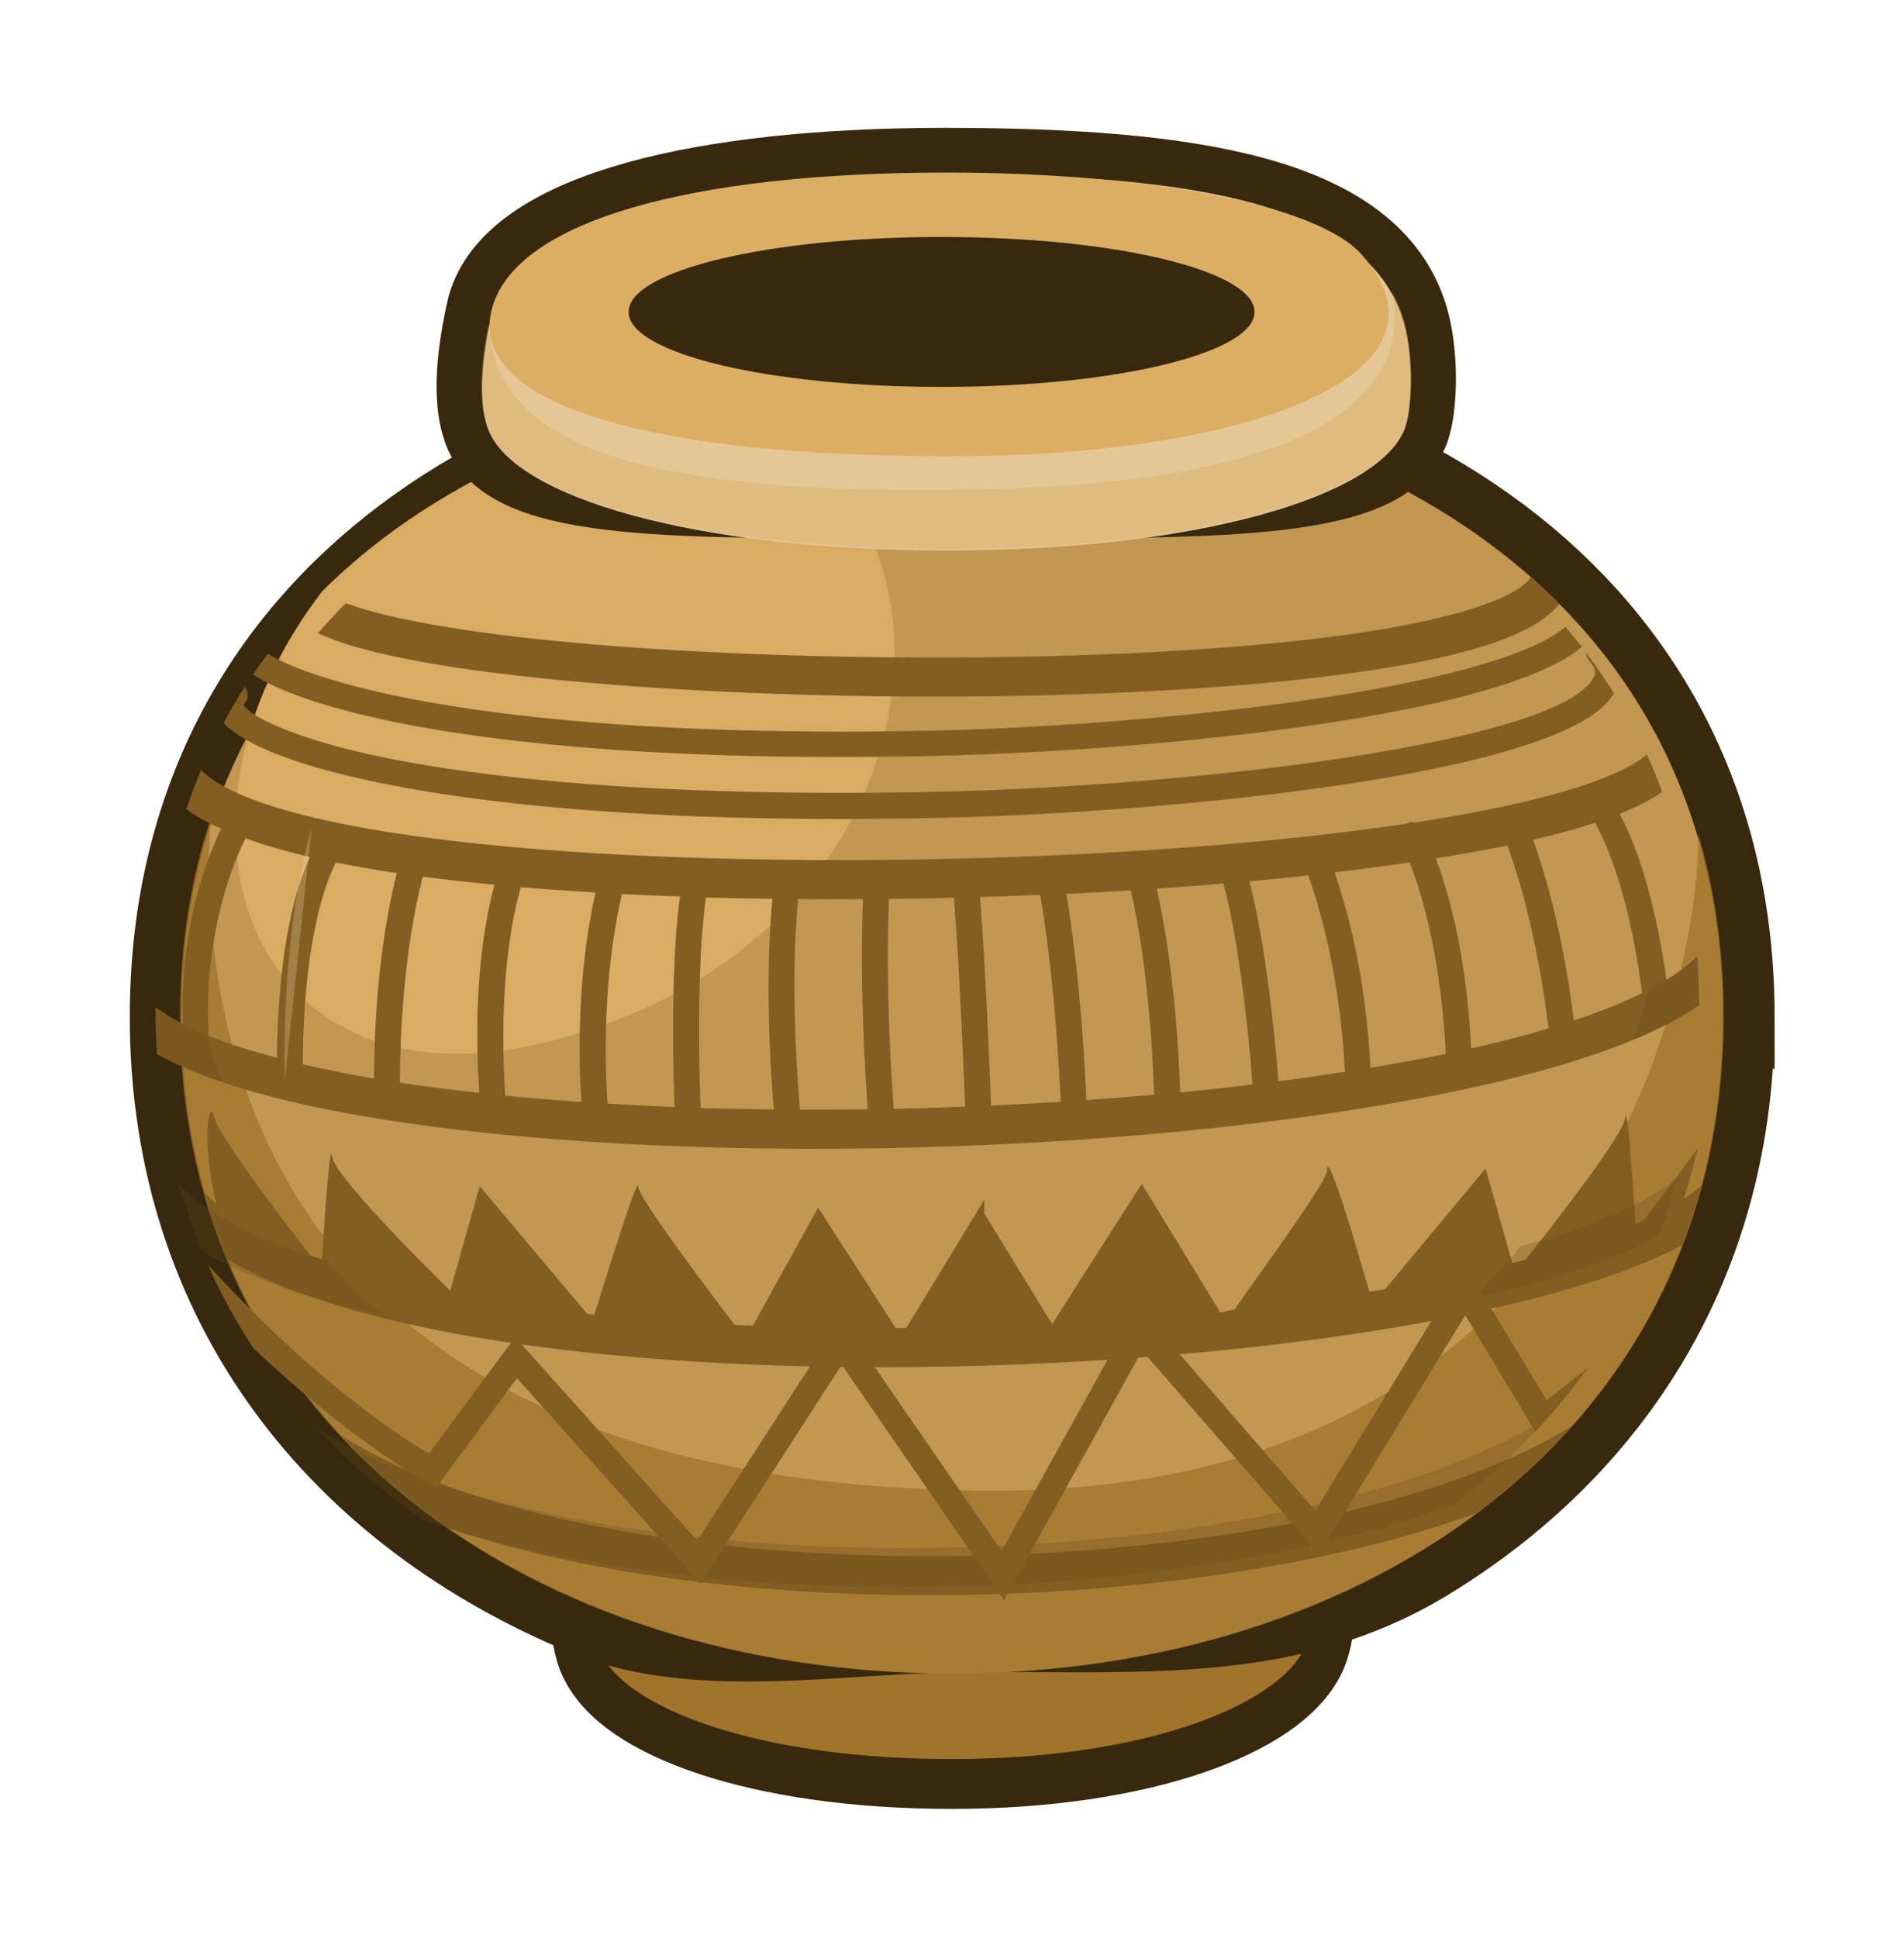 <?xml version="1.0" encoding="UTF-8" standalone="no"?>
<!-- Created with Inkscape (http://www.inkscape.org/) -->

<svg
   xmlns:dc="http://purl.org/dc/elements/1.1/"
   xmlns:cc="http://creativecommons.org/ns#"
   xmlns:rdf="http://www.w3.org/1999/02/22-rdf-syntax-ns#"
   xmlns:svg="http://www.w3.org/2000/svg"
   xmlns="http://www.w3.org/2000/svg"
   xmlns:sodipodi="http://sodipodi.sourceforge.net/DTD/sodipodi-0.dtd"
   xmlns:inkscape="http://www.inkscape.org/namespaces/inkscape"
   width="294.173"
   height="299.362"
   viewBox="0 0 77.833 79.206"
   version="1.1"
   id="svg23489"
   inkscape:version="0.48.5 r10040"
   sodipodi:docname="clay_pot_03_side_view.svg"
   tags="pot, ancient pot, ancient urn, egypt pot, egyptian pottery, pottery, ceramics, ceraminv, urn,vase">
  <defs
     id="defs23483" />
  <sodipodi:namedview
     id="base"
     pagecolor="#7d848b"
     bordercolor="#666666"
     borderopacity="1.0"
     inkscape:pageopacity="0"
     inkscape:pageshadow="2"
     inkscape:zoom="0.47027675"
     inkscape:cx="19.330645"
     inkscape:cy="683.66033"
     inkscape:document-units="px"
     inkscape:current-layer="layer1"
     showgrid="false"
     inkscape:pagecheckerboard="false"
     showborder="true"
     units="px"
     inkscape:window-width="1920"
     inkscape:window-height="1017"
     inkscape:window-x="-8"
     inkscape:window-y="-8"
     inkscape:window-maximized="1"
     inkscape:showpageshadow="false"
     guidetolerance="28"
     fit-margin-top="20"
     fit-margin-left="20"
     fit-margin-right="20"
     fit-margin-bottom="20">
    <inkscape:grid
       type="xygrid"
       id="grid24034"
       spacingx="1px"
       spacingy="1px"
       empspacing="8"
       visible="true"
       enabled="true"
       snapvisiblegridlinesonly="true"
       originx="-444.758px"
       originy="468.944px" />
  </sodipodi:namedview>
  <g
     inkscape:label="Layer 1"
     inkscape:groupmode="layer"
     id="layer1"
     transform="translate(-117.676,-341.868)">
    <g
       id="g15426"
       transform="translate(1583.836,-410.03)">
      <g
         transform="translate(-305.07,345.309)"
         id="g14660">
        <g
           transform="translate(-71.395,44.821)"
           id="g14662">
          <g
             id="g14664"
             transform="translate(-22.957,489.397)">
            <g
               id="g14666">
              <g
                 id="g14668"
                 transform="matrix(0.664,0,0,-0.771,-640.109,-209.427)">
                <path
                   sodipodi:nodetypes="sssssss"
                   inkscape:connector-curvature="0"
                   id="path14670"
                   d="m -6.054,-34.421 c -11.994,0 -20.298,2.725 -21.718,5.82 -0.514,1.12 -0.628,4.647 0,6.281 1.222,3.178 9.724,4.455 21.718,4.455 11.994,0 20.425,-1.305 21.718,-4.455 0.343,-0.835 0.862,-4.641 0,-6.223 -1.629,-2.99 -9.724,-5.877 -21.718,-5.877 z"
                   style="color:#000000;fill:#b7855a;fill-opacity:1;fill-rule:nonzero;stroke:#38290e;stroke-width:5.284;stroke-linejoin:round;stroke-miterlimit:4;stroke-opacity:1;stroke-dasharray:none;marker:none;visibility:visible;display:inline;overflow:visible;enable-background:accumulate" />
                <path
                   style="color:#000000;fill:#a1742b;fill-opacity:1;fill-rule:nonzero;stroke:none;stroke-width:2;marker:none;visibility:visible;display:inline;overflow:visible;enable-background:accumulate"
                   d="m -6.054,-34.421 c -11.994,0 -20.298,2.725 -21.718,5.82 -0.514,1.12 -0.628,4.647 0,6.281 1.222,3.178 9.724,5.71 21.718,5.71 11.994,0 20.425,-2.561 21.718,-5.71 0.343,-0.835 0.862,-4.641 0,-6.223 -1.629,-2.99 -9.724,-5.877 -21.718,-5.877 z"
                   id="path14672"
                   inkscape:connector-curvature="0"
                   sodipodi:nodetypes="sssssss" />
              </g>
              <g
                 id="g14674"
                 transform="translate(-637.684,-213.136)">
                <path
                   style="color:#000000;fill:#b7855a;fill-opacity:1;fill-rule:nonzero;stroke:#38290e;stroke-width:4.233;stroke-miterlimit:4;stroke-opacity:1;stroke-dasharray:none;marker:none;visibility:visible;display:inline;overflow:visible;enable-background:accumulate"
                   d="m 25.073,-0.083 c 0,9.835 -4.907,17.291 -12.337,21.815 -5.37,3.27 -11.127,2.835 -18.234,2.835 -5.279,0 -11.257,1.214 -15.705,-0.619 -9.828,-4.05 -16.728,-12.368 -16.728,-24.031 0,-16.942 14.56,-25.771 31.503,-25.771 16.942,0 31.503,8.828 31.503,25.771 z"
                   id="path14676"
                   inkscape:connector-curvature="0"
                   sodipodi:nodetypes="sssssss" />
                <path
                   sodipodi:nodetypes="sssss"
                   inkscape:connector-curvature="0"
                   id="path14678"
                   d="m 25.073,-0.083 c 0,16.942 -14.56,26.824 -31.503,26.824 -16.942,0 -31.503,-9.881 -31.503,-26.824 0,-16.942 14.56,-25.771 31.503,-25.771 16.942,0 31.503,8.828 31.503,25.771 z"
                   style="color:#000000;fill:#c29752;fill-opacity:1;fill-rule:nonzero;stroke:none;stroke-width:2;marker:none;visibility:visible;display:inline;overflow:visible;enable-background:accumulate" />
                <path
                   style="color:#000000;fill:#d9ab63;fill-opacity:1;fill-rule:nonzero;stroke:none;stroke-width:2;marker:none;visibility:visible;display:inline;overflow:visible;enable-background:accumulate"
                   d="m -2471.812,-969.344 c -22.089,5.054 -41.576,14.767 -55.969,29.031 -27.061,35.133 -11.916,80.689 34.031,69.688 58.901,-14.103 66.376,-74.658 39,-91.25 -6.527,-3.955 -12.2,-6.252 -17.062,-7.469 z"
                   transform="matrix(0.265,0,0,0.265,637.684,231.698)"
                   id="path14680"
                   inkscape:connector-curvature="0" />
                <path
                   style="opacity:0.761;color:#000000;fill:#a1742b;fill-opacity:1;fill-rule:nonzero;stroke:none;stroke-width:2;marker:none;visibility:visible;display:inline;overflow:visible;enable-background:accumulate"
                   d="m -138.719,-96.594 c -3.018,9.18 -4.656,19.275 -4.656,30.281 0,64.034 55.028,101.375 119.062,101.375 64.034,0 119.062,-37.341 119.062,-101.375 0,-10.092 -1.353,-19.442 -3.906,-28 C 90.939,-71.538 74.994,7.942 -19.906,6.84 -133.045,5.527 -140.252,-66.1 -138.719,-96.594 z"
                   transform="matrix(0.265,0,0,0.265,-6.3049604e-6,17.465)"
                   id="path14682"
                   inkscape:connector-curvature="0"
                   sodipodi:nodetypes="cssscsc" />
                <path
                   id="path14684"
                   d="m 17.219,-18.069 c -0.028,0.068 -0.09,0.156 -0.256,0.298 -0.266,0.227 -0.757,0.503 -1.406,0.752 -1.297,0.498 -3.257,0.943 -5.622,1.282 -4.73,0.677 -11.105,0.982 -17.471,0.967 -6.366,-0.015 -12.727,-0.338 -17.471,-0.943 -2.372,-0.302 -4.339,-0.682 -5.655,-1.091 -0.202,-0.063 -0.383,-0.127 -0.554,-0.19 -0.396,0.397 -0.775,0.809 -1.141,1.232 0.364,0.167 0.771,0.32 1.232,0.463 1.48,0.46 3.514,0.841 5.937,1.149 4.846,0.617 11.233,0.961 17.653,0.976 6.42,0.015 12.859,-0.305 17.719,-1 2.43,-0.348 4.436,-0.771 5.937,-1.348 0.75,-0.288 1.393,-0.621 1.877,-1.034 0.143,-0.122 0.274,-0.26 0.389,-0.405 -0.377,-0.379 -0.763,-0.753 -1.166,-1.108 z"
                   style="color:#000000;fill:#835e23;fill-opacity:1;fill-rule:nonzero;stroke:none;stroke-width:2;marker:none;visibility:visible;display:inline;overflow:visible;enable-background:accumulate"
                   inkscape:connector-curvature="0" />
                <path
                   id="path14686"
                   transform="matrix(0.265,0,0,0.265,637.684,231.698)"
                   d="m -2323.469,-915.125 c -1.028,0.945 -2.944,2.064 -5.562,3.188 -5.628,2.415 -14.405,4.639 -25.25,6.5 -1.619,0.278 -3.294,0.551 -5,0.812 -0.084,-0.018 -0.164,-0.056 -0.25,-0.062 -0.105,-0.008 -0.208,-0.011 -0.313,0 -0.263,0.018 -0.498,0.126 -0.719,0.25 -20.977,3.128 -47.979,5.041 -74.875,5.5 -29.657,0.506 -59.292,-0.741 -80.781,-4 -10.744,-1.63 -19.377,-3.795 -24.812,-6.281 -2.623,-1.199 -4.509,-2.474 -5.438,-3.531 -0.829,1.973 -1.591,3.995 -2.281,6.062 1.452,1.084 3.164,2.009 5.125,2.906 0.078,0.036 0.171,0.058 0.25,0.094 -0.226,0.485 -0.474,1 -0.719,1.562 -1.033,2.378 -2.171,5.376 -3.062,8.844 -1.446,5.622 -2.419,12.509 -2.156,19.719 -1.617,-0.841 -3.017,-1.724 -4.188,-2.594 l 0,0.125 c 0,2.41 0.065,4.792 0.219,7.125 0.565,0.314 1.15,0.605 1.75,0.906 7.303,3.663 17.248,6.394 29.156,8.5 23.816,4.212 55.345,5.831 86.812,4.969 31.468,-0.862 62.926,-4.184 86.719,-9.562 11.523,-2.605 21.12,-5.63 28.313,-9.344 0.299,-0.06 0.546,-0.138 0.687,-0.312 0.01,-0.011 0.023,-0.02 0.031,-0.031 1.603,-0.857 3.083,-1.751 4.438,-2.688 -0.01,-2.577 -0.127,-5.086 -0.312,-7.562 -1.125,1.196 -2.741,2.422 -4.75,3.656 -0.285,-2.024 -0.638,-4.299 -1.156,-6.906 -1.199,-6.04 -3.081,-13.075 -6.062,-18.688 0.333,-0.134 0.68,-0.269 1,-0.406 2.141,-0.919 4.006,-1.879 5.562,-3 -0.725,-1.955 -1.522,-3.882 -2.375,-5.75 z m -7.969,10.531 c 2.743,5.005 4.707,11.931 5.906,17.969 0.639,3.22 1.06,6.084 1.344,8.312 -2.985,1.47 -6.506,2.884 -10.531,4.219 -0.773,-6.273 -2.537,-17.396 -6.281,-27.875 3.52,-0.812 6.71,-1.683 9.562,-2.625 z m -208.188,2.406 c 2.934,1.057 6.251,2.019 9.938,2.875 -2.923,6.398 -4.176,14.823 -4.719,21.875 -0.274,3.56 -0.354,6.705 -0.375,9.094 -3.937,-1.04 -7.471,-2.143 -10.5,-3.375 -0.53,-7.437 0.495,-14.651 2,-20.5 0.841,-3.272 1.908,-6.096 2.844,-8.25 0.277,-0.639 0.546,-1.205 0.812,-1.719 z m 194.656,1.094 c 3.822,10.544 5.613,22.183 6.344,28.219 -3.558,1.059 -7.398,2.066 -11.531,3 -0.133,0.03 -0.273,0.064 -0.406,0.094 -0.3,-6.496 -1.414,-18.568 -5.438,-29.312 0.89,-0.144 1.789,-0.289 2.656,-0.438 2.938,-0.504 5.725,-1.015 8.375,-1.562 z m -180.719,2.625 c 2.725,0.548 5.595,1.072 8.625,1.531 0.255,0.039 0.524,0.056 0.781,0.094 -2.995,11.925 -3.505,24.83 -3.531,31.688 -0.496,-0.084 -1.011,-0.163 -1.5,-0.25 -3.346,-0.592 -6.492,-1.246 -9.469,-1.938 0,-2.4 0.066,-5.858 0.375,-9.875 0.554,-7.2 1.945,-15.734 4.719,-21.25 z m 165.656,0 c 4.104,10.552 5.261,23.269 5.562,29.531 -3.699,0.765 -7.598,1.457 -11.625,2.125 -0.302,-6.213 -1.413,-18.257 -5.531,-30.125 4.018,-0.475 7.888,-0.98 11.594,-1.531 z m -15.656,2 c 4.225,11.808 5.35,24.27 5.656,30.281 -3.333,0.515 -6.75,1.02 -10.25,1.469 -0.181,-2.316 -0.502,-6.045 -1.125,-11.344 -0.753,-6.399 -1.845,-13.754 -3.375,-19.5 3.074,-0.281 6.144,-0.584 9.094,-0.906 z m -136.594,0.188 c 3.524,0.464 7.232,0.883 11.062,1.25 -3.169,11.803 -2.827,25.081 -2.344,32.094 -4.253,-0.467 -8.345,-0.967 -12.25,-1.562 0.016,-6.604 0.493,-19.96 3.531,-31.781 z m 123.5,1.062 c 1.485,5.404 2.636,13.08 3.406,19.625 0.637,5.408 0.928,9.186 1.094,11.375 -3.648,0.435 -7.379,0.855 -11.156,1.219 -0.146,-4.553 -0.815,-19.054 -3.625,-31.438 3.481,-0.236 6.908,-0.496 10.281,-0.781 z m -108.375,0.562 c 3.736,0.318 7.582,0.579 11.531,0.812 -2.91,12.902 -2.626,25.796 -2.188,32.312 -4.014,-0.277 -7.94,-0.594 -11.75,-0.969 -0.449,-6.737 -0.834,-20.658 2.406,-32.156 z m 94.094,0.5 c 2.83,12.154 3.467,27.33 3.594,31.5 -3.443,0.305 -6.925,0.598 -10.437,0.844 -0.243,-5.666 -0.999,-19.181 -3.094,-31.812 3.349,-0.158 6.649,-0.329 9.938,-0.531 z m -78.5,0.562 c 2.936,0.151 5.948,0.267 8.969,0.375 -0.859,6.069 -1.062,13.796 -1.062,20.469 -6e-4,5.748 0.129,9.745 0.219,12 -3.496,-0.136 -6.95,-0.328 -10.344,-0.531 -0.411,-6.245 -0.766,-19.506 2.219,-32.312 z m 64.531,0.125 c 2.123,12.579 2.904,26.326 3.156,31.906 -3.563,0.225 -7.151,0.43 -10.75,0.594 -0.122,-3.401 -0.723,-19.646 -1.688,-32.156 3.105,-0.09 6.201,-0.215 9.281,-0.344 z m -51.563,0.406 c 3.377,0.098 6.803,0.172 10.25,0.219 -1.3,13.539 -0.093,28.896 0.219,32.469 -3.793,-0.041 -7.562,-0.103 -11.281,-0.219 -0.086,-2.037 -0.251,-6.176 -0.25,-12.156 0,-6.734 0.234,-14.63 1.062,-20.312 z m 38.25,0.031 c 0.963,12.357 1.593,28.792 1.719,32.219 -2.383,0.093 -4.771,0.185 -7.156,0.25 -1.282,0.035 -2.563,0.067 -3.844,0.094 -0.298,-3.852 -1.296,-18.249 -0.75,-32.375 1.689,-0.018 3.372,-0.034 5.062,-0.062 1.66,-0.028 3.311,-0.086 4.969,-0.125 z m -24.031,0.219 c 3.318,0.027 6.649,0.018 10,0 -0.531,14.045 0.415,28.099 0.75,32.406 -3.508,0.05 -6.989,0.075 -10.469,0.062 -0.244,-2.748 -1.604,-19.027 -0.281,-32.469 z"
                   style="color:#000000;fill:#835e23;fill-opacity:1;fill-rule:nonzero;stroke:none;stroke-width:2;marker:none;visibility:visible;display:inline;overflow:visible;enable-background:accumulate"
                   inkscape:connector-curvature="0" />
                <path
                   id="path14688"
                   d="m -36.723,3.784 c -0.168,0.068 -0.297,1.673 0.215,3.77 -0.166,-0.142 -0.325,-0.284 -0.463,-0.43 0.262,0.934 0.573,1.839 0.934,2.712 0.011,0.006 0.022,0.01 0.033,0.017 2.028,1.191 4.766,2.081 7.971,2.753 6.408,1.345 14.728,1.812 22.936,1.563 C 3.111,13.92 11.19,12.98 17.12,11.482 19.66,10.84 21.794,10.106 23.412,9.241 23.714,8.452 23.975,7.639 24.198,6.802 23.997,6.986 23.749,7.171 23.47,7.356 23.692,6.68 23.884,5.99 24.049,5.281 23.094,6.603 22.233,7.718 21.849,8.216 21.735,8.267 21.622,8.323 21.502,8.373 21.455,7.611 21.181,3.243 21.08,4.049 c -0.093,0.745 -3.111,4.584 -4.076,5.796 -0.097,0.025 -0.191,0.049 -0.289,0.074 -0.08,0.02 -0.167,0.038 -0.248,0.058 L 15.375,6.108 11.274,11.036 c -0.218,0.036 -0.432,0.072 -0.653,0.107 C 10.264,9.886 8.893,5.142 8.893,6.199 c 0,0.451 -2.748,4.189 -3.787,5.68 -0.337,0.036 -0.237,0.074 -0.578,0.107 L 1.319,6.736 -2.304,12.408 c -0.309,0.018 0.262,0.034 -0.048,0.05 l -2.762,-4.506 0,-0.571 -3.192,5.25 c -0.143,0.001 -0.287,-7.93e-4 -0.43,0 l -3.175,-4.92 -2.662,4.82 c -0.249,-0.01 -0.497,-0.013 -0.744,-0.025 -0.992,-1.3 -3.952,-5.211 -3.952,-5.672 0,-0.515 -1.583,4.593 -1.786,5.25 -0.099,-0.01 -0.199,-0.022 -0.298,-0.033 l -4.39,-5.217 -1.207,4.275 c 0,0 -4.719,-4.604 -4.829,-5.482 -0.097,-0.775 -0.352,3.215 -0.413,4.209 -0.16,-0.057 -0.317,-0.115 -0.471,-0.174 -0.985,-1.26 -3.762,-4.861 -3.944,-5.68 -0.034,-0.154 -0.078,-0.214 -0.116,-0.198 z"
                   style="color:#000000;fill:#835e23;fill-opacity:1;fill-rule:nonzero;stroke:none;stroke-width:2;marker:none;visibility:visible;display:inline;overflow:visible;enable-background:accumulate"
                   inkscape:connector-curvature="0" />
                <path
                   id="path14690"
                   d="m 18.889,16.65 c -1.634,0.993 -3.671,1.88 -6.019,2.613 -5.412,1.689 -12.343,2.606 -19.248,2.687 -6.905,0.081 -13.814,-0.704 -19.157,-2.348 -2.299,-0.708 -4.282,-1.574 -5.87,-2.58 1.313,1.414 2.794,2.685 4.415,3.803 0.322,0.109 0.652,0.212 0.984,0.314 5.576,1.716 12.595,2.489 19.629,2.406 7.034,-0.083 14.1,-1.032 19.72,-2.786 0.57,-0.178 1.121,-0.368 1.662,-0.562 1.419,-1.062 2.725,-2.245 3.886,-3.547 z"
                   style="color:#000000;fill:#835e23;fill-opacity:1;fill-rule:nonzero;stroke:none;stroke-width:2;marker:none;visibility:visible;display:inline;overflow:visible;enable-background:accumulate"
                   inkscape:connector-curvature="0" />
                <path
                   style="opacity:0.257;color:#000000;fill:#64491b;fill-opacity:1;fill-rule:nonzero;stroke:none;stroke-width:2;marker:none;visibility:visible;display:inline;overflow:visible;enable-background:accumulate"
                   d="m -2315.719,-884 c -1.51,1.596 -3.871,3.284 -6.906,4.906 -0.157,0.084 -0.339,0.166 -0.5,0.25 -0.692,2.517 -1.51,5.101 -2.438,7.75 2.058,-0.855 3.991,-1.747 5.75,-2.688 1.589,-0.85 3.061,-1.729 4.406,-2.656 0,-1.112 -0.026,-2.219 -0.063,-3.312 -0.042,-1.238 -0.104,-2.473 -0.187,-3.688 -0.013,-0.189 -0.049,-0.374 -0.063,-0.562 z m -237.781,7.844 0,0.125 c 0,1.205 0.027,2.405 0.062,3.594 0.031,0.955 0.069,1.901 0.125,2.844 0.013,0.228 0.016,0.46 0.031,0.688 0.565,0.314 1.15,0.605 1.75,0.906 2.436,1.222 5.189,2.318 8.187,3.344 -0.846,-2.404 -1.562,-4.815 -2.187,-7.188 -1.161,-0.478 -2.272,-0.963 -3.281,-1.469 -1.838,-0.922 -3.395,-1.884 -4.688,-2.844 z m 234.781,26.188 c -0.877,0.798 -1.946,1.605 -3.219,2.406 -4.714,2.968 -11.995,5.787 -21,8.281 -2.256,2.801 -4.73,5.499 -7.406,8.125 1.674,-0.381 3.312,-0.753 4.906,-1.156 9.599,-2.425 17.664,-5.201 23.781,-8.469 0.265,-0.693 0.501,-1.391 0.75,-2.094 0.019,-0.053 0.044,-0.104 0.062,-0.156 0.277,-0.787 0.556,-1.575 0.813,-2.375 0.238,-0.74 0.467,-1.499 0.687,-2.25 0.034,-0.114 0.061,-0.229 0.094,-0.344 0.188,-0.649 0.356,-1.312 0.531,-1.969 z m -231.156,1.188 c 0.021,0.073 0.042,0.146 0.062,0.219 0.053,0.186 0.102,0.377 0.156,0.562 0.179,0.618 0.372,1.232 0.562,1.844 0.271,0.869 0.55,1.739 0.844,2.594 0.268,0.779 0.525,1.546 0.812,2.312 0.048,0.127 0.108,0.248 0.156,0.375 0.221,0.579 0.456,1.147 0.687,1.719 0.084,0.207 0.165,0.419 0.25,0.625 0.04,0.024 0.085,0.039 0.125,0.062 7.195,4.225 16.775,7.424 27.938,9.906 -3.243,-2.671 -6.137,-5.471 -8.75,-8.375 -6.399,-1.955 -11.868,-4.219 -16.125,-6.719 -2.8,-1.644 -5.033,-3.347 -6.719,-5.125 z m 211.062,36.031 c -6.164,3.74 -13.84,7.083 -22.688,9.844 -20.454,6.383 -46.652,9.849 -72.75,10.156 -26.098,0.307 -52.211,-2.659 -72.406,-8.875 -8.689,-2.674 -16.186,-5.948 -22.188,-9.75 1.241,1.336 2.525,2.638 3.844,3.906 0.659,0.634 1.322,1.258 2,1.875 1.356,1.233 2.759,2.43 4.188,3.594 0.714,0.582 1.424,1.155 2.156,1.719 0.242,0.186 0.475,0.378 0.719,0.562 0.494,0.374 0.998,0.727 1.5,1.094 0.209,0.153 0.414,0.318 0.625,0.469 0.544,0.39 1.104,0.775 1.656,1.156 1.217,0.411 2.465,0.802 3.719,1.188 21.073,6.486 47.601,9.407 74.188,9.094 26.586,-0.313 53.291,-3.902 74.531,-10.531 2.155,-0.673 4.237,-1.39 6.281,-2.125 0.155,-0.116 0.315,-0.227 0.469,-0.344 0.517,-0.391 1.023,-0.788 1.531,-1.188 0.176,-0.139 0.356,-0.267 0.531,-0.406 0.477,-0.38 0.937,-0.769 1.406,-1.156 0.199,-0.164 0.396,-0.334 0.594,-0.5 0.443,-0.372 0.877,-0.746 1.312,-1.125 0.217,-0.188 0.441,-0.373 0.656,-0.562 0.406,-0.359 0.819,-0.728 1.219,-1.094 0.241,-0.22 0.48,-0.434 0.719,-0.656 0.367,-0.342 0.732,-0.684 1.094,-1.031 0.261,-0.251 0.523,-0.497 0.781,-0.75 0.331,-0.325 0.643,-0.67 0.969,-1 0.376,-0.379 0.756,-0.771 1.125,-1.156 0.497,-0.52 0.984,-1.032 1.469,-1.562 0.255,-0.279 0.498,-0.562 0.75,-0.844 z"
                   transform="matrix(0.265,0,0,0.265,637.684,231.698)"
                   id="path14692"
                   inkscape:connector-curvature="0" />
                <path
                   id="path14694"
                   transform="matrix(0.265,0,0,0.265,637.684,231.698)"
                   d="m -2545.406,-836.375 c 1.999,4.498 4.347,8.77 7,12.812 15.415,14.609 26.719,20.656 26.719,20.656 l 1.531,0.812 1,-1.406 11.406,-15.438 26.562,29.688 1.75,1.969 1.438,-2.219 20.344,-31.5 23.187,33.625 1.844,2.656 1.562,-2.812 19.75,-35.656 25.531,29.375 1.781,2.062 1.406,-2.344 21.125,-34.531 10.313,17.094 0.5,0.812 c 2.921,-3.087 5.621,-6.359 8.094,-9.812 l -6.344,5 -10.844,-17.969 -1.719,-2.812 -1.719,2.812 -21.406,35 -25.562,-29.469 -1.875,-2.156 -1.375,2.5 -19.594,35.344 -23.062,-33.438 -1.688,-2.469 -1.625,2.531 -20.562,31.781 -26.469,-29.562 -1.625,-1.812 -1.469,1.969 -11.812,15.969 c -3.236,-1.861 -16.847,-10.261 -34.094,-29.062 z"
                   style="color:#000000;fill:#835e23;fill-opacity:1;fill-rule:nonzero;stroke:none;stroke-width:2;marker:none;visibility:visible;display:inline;overflow:visible;enable-background:accumulate"
                   inkscape:connector-curvature="0" />
                <path
                   id="path14696"
                   transform="matrix(0.265,0,0,0.265,637.684,231.698)"
                   d="m -2336.031,-934.812 c -0.849,0.734 -2.052,1.555 -3.625,2.344 -5.257,2.637 -14.127,5.099 -24.688,7.062 -21.12,3.927 -49.01,6.2 -70.156,6.625 -41.456,0.834 -68.949,-2.306 -85.25,-6.125 -8.15,-1.909 -13.579,-3.984 -16.312,-5.688 -0.036,-0.023 -0.059,-0.04 -0.094,-0.062 -0.792,1.055 -1.569,2.094 -2.313,3.188 0.097,0.062 0.181,0.125 0.281,0.188 3.414,2.128 9.072,4.283 17.469,6.25 16.794,3.934 44.53,6.995 86.219,6.156 21.356,-0.429 49.408,-2.633 70.875,-6.625 10.733,-1.996 19.791,-4.448 25.75,-7.438 1.688,-0.847 3.164,-1.741 4.375,-2.75 -0.824,-1.064 -1.659,-2.101 -2.531,-3.125 z m 3.219,4.031 a 2,2 0 0 0 0.5,1.25 c 1.09,1.375 1.051,1.842 0.469,2.844 -0.582,1.001 -2.273,2.461 -4.969,3.781 -5.391,2.641 -14.463,5.005 -25.281,6.969 -21.636,3.928 -50.277,6.168 -71.937,6.594 -42.461,0.834 -70.673,-2.18 -87.375,-6 -8.351,-1.91 -13.852,-4.106 -16.656,-5.812 -1.272,-0.774 -1.74,-1.381 -1.906,-1.625 a 2.013,2.013 0 0 0 0.219,-2.75 c -1.147,1.79 -2.235,3.643 -3.25,5.531 0.728,0.836 1.714,1.556 2.906,2.281 3.491,2.124 9.248,4.284 17.844,6.25 17.191,3.932 45.528,6.995 88.219,6.156 21.868,-0.429 50.677,-2.634 72.656,-6.625 10.989,-1.995 20.248,-4.452 26.344,-7.438 2.987,-1.463 5.199,-3.04 6.5,-5.188 -1.334,-2.145 -2.77,-4.213 -4.281,-6.219 z"
                   style="color:#000000;fill:#835e23;fill-opacity:1;fill-rule:nonzero;stroke:none;stroke-width:2;marker:none;visibility:visible;display:inline;overflow:visible;enable-background:accumulate"
                   inkscape:connector-curvature="0" />
              </g>
            </g>
            <path
               transform="matrix(0.265,0,0,0.265,-6.3049604e-6,18.562)"
               inkscape:connector-curvature="0"
               id="path14698"
               d="m -2529.419,-903.81 c -4.978,17.421 -4.148,38.991 -4.148,38.991"
               style="opacity:0.257;color:#000000;fill:#f5ddb8;fill-opacity:1;fill-rule:nonzero;stroke:none;stroke-width:6;marker:none;visibility:visible;display:inline;overflow:visible;enable-background:accumulate" />
          </g>
        </g>
      </g>
      <g
         id="g14700"
         transform="matrix(0.862,0,0,0.863,-1038.554,661.577)">
        <path
           style="color:#000000;fill:#b7855a;fill-opacity:1;fill-rule:nonzero;stroke:#38290e;stroke-width:16;stroke-linejoin:round;stroke-miterlimit:4;stroke-opacity:1;stroke-dasharray:none;marker:none;visibility:visible;display:inline;overflow:visible;enable-background:accumulate"
           d="m -22.875,-200.25 c -1.417,0 -2.828,0.015 -4.219,0.031 -43.128,0.516 -73.788,9.029 -77.281,24.906 -0.97,4.407 -2.826,13.978 -0.781,20.188 0.053,0.206 0.113,0.401 0.188,0.594 0.144,0.375 0.302,0.742 0.5,1.094 0.005,0.009 -0.005,0.023 0,0.031 6.125,11.482 37.677,10.496 81.594,10.496 43.916,0 75.177,0.895 81.531,-10.496 0.21,-0.356 0.375,-0.745 0.531,-1.125 0.039,-0.095 0.088,-0.208 0.125,-0.312 0.002,-0.009 -0.002,-0.022 0,-0.031 1.199,-3.417 1.58,-12.104 -0.125,-18.469 -5.554,-20.726 -34.867,-26.531 -77.906,-26.875 -1.37,-0.021 -2.74,-0.031 -4.156,-0.031 z"
           transform="matrix(0.265,0,0,0.265,-6.3049604e-6,18.562)"
           id="path14702"
           inkscape:connector-curvature="0"
           sodipodi:nodetypes="ssscsccsccccscs" />
        <path
           sodipodi:nodetypes="sssssss"
           inkscape:connector-curvature="0"
           id="path14704"
           d="m -6.054,-34.421 c -11.994,0 -20.609,2.26 -21.563,6.596 -0.265,1.203 -0.783,3.871 -0.155,5.505 1.222,3.178 9.724,5.71 21.718,5.71 11.994,0 20.425,-2.561 21.718,-5.71 0.343,-0.835 0.466,-3.241 0,-4.982 -1.517,-5.661 -9.724,-7.119 -21.718,-7.119 z"
           style="color:#000000;fill:#e5c796;fill-opacity:1;fill-rule:nonzero;stroke:none;stroke-width:2;marker:none;visibility:visible;display:inline;overflow:visible;enable-background:accumulate" />
        <path
           style="color:#000000;fill:#dcae64;fill-opacity:1;fill-rule:nonzero;stroke:none;stroke-width:2;marker:none;visibility:visible;display:inline;overflow:visible;enable-background:accumulate"
           d="m -24,-200.25 c -42.279,0 -72.637,8.548 -76,24.938 -3.533,17.219 29.136,26.308 80.349,25.721 46.858,-0.537 82.455,-14.915 65.049,-35.97 C 37.776,-194.78 8.696,-200.25 -24,-200.25 z"
           transform="matrix(0.284,0,0,0.265,0.756,18.562)"
           id="path14706"
           inkscape:connector-curvature="0"
           sodipodi:nodetypes="sssss" />
        <path
           style="color:#000000;fill:#38290e;fill-opacity:1;fill-rule:nonzero;stroke:none;stroke-width:10;marker:none;visibility:visible;display:inline;overflow:visible;enable-background:accumulate"
           d="m 8.56,-27.903 c 0,1.961 -6.645,3.551 -14.842,3.551 -8.197,0 -14.842,-1.59 -14.842,-3.551 0,-1.961 6.645,-3.551 14.842,-3.551 8.197,0 14.842,1.59 14.842,3.551 z"
           id="path14708"
           inkscape:connector-curvature="0" />
        <path
           style="opacity:0.389;color:#000000;fill:#d7a95e;fill-opacity:1;fill-rule:nonzero;stroke:none;stroke-width:2;marker:none;visibility:visible;display:inline;overflow:visible;enable-background:accumulate"
           d="m 50.438,-178.938 c 1.76,9.386 1.792,33.197 -66.281,35.219 -75.512,2.243 -83.03,-15.067 -84.656,-29.156 -0.925,5.098 -1.94,13.106 -0.062,18.344 4.306,12.012 34.284,21.594 76.562,21.594 42.279,0 72.006,-9.689 76.562,-21.594 1.207,-3.154 1.644,-12.234 0,-18.812 -0.499,-1.996 -1.224,-3.866 -2.125,-5.594 z"
           transform="matrix(0.284,0,0,0.265,0.756,18.562)"
           id="path14710"
           inkscape:connector-curvature="0"
           sodipodi:nodetypes="cscssssc" />
      </g>
    </g>
    <g
       id="g15426-5"
       transform="translate(1200.135,-282.88)">
      <g
         transform="translate(-305.07,345.309)"
         id="g14660-8">
        <g
           transform="translate(-71.395,44.821)"
           id="g14662-3">
          <g
             id="g14664-9"
             transform="translate(-22.957,489.397)">
            <g
               id="g14666-7">
              <g
                 id="g14668-5"
                 transform="matrix(0.664,0,0,-0.771,-640.109,-209.427)">
                <path
                   sodipodi:nodetypes="sssssss"
                   inkscape:connector-curvature="0"
                   id="path14670-6"
                   d="m -6.054,-34.421 c -11.994,0 -20.298,2.725 -21.718,5.82 -0.514,1.12 -0.628,4.647 0,6.281 1.222,3.178 9.724,4.455 21.718,4.455 11.994,0 20.425,-1.305 21.718,-4.455 0.343,-0.835 0.862,-4.641 0,-6.223 -1.629,-2.99 -9.724,-5.877 -21.718,-5.877 z"
                   style="color:#000000;fill:#b7855a;fill-opacity:1;fill-rule:nonzero;stroke:#38290e;stroke-width:5.284;stroke-linejoin:round;stroke-miterlimit:4;stroke-opacity:1;stroke-dasharray:none;marker:none;visibility:visible;display:inline;overflow:visible;enable-background:accumulate" />
                <path
                   style="color:#000000;fill:#a1742b;fill-opacity:1;fill-rule:nonzero;stroke:none;stroke-width:2;marker:none;visibility:visible;display:inline;overflow:visible;enable-background:accumulate"
                   d="m -6.054,-34.421 c -11.994,0 -20.298,2.725 -21.718,5.82 -0.514,1.12 -0.628,4.647 0,6.281 1.222,3.178 9.724,5.71 21.718,5.71 11.994,0 20.425,-2.561 21.718,-5.71 0.343,-0.835 0.862,-4.641 0,-6.223 -1.629,-2.99 -9.724,-5.877 -21.718,-5.877 z"
                   id="path14672-7"
                   inkscape:connector-curvature="0"
                   sodipodi:nodetypes="sssssss" />
              </g>
              <g
                 id="g14674-4"
                 transform="translate(-637.684,-213.136)">
                <path
                   style="color:#000000;fill:#b7855a;fill-opacity:1;fill-rule:nonzero;stroke:#38290e;stroke-width:4.233;stroke-miterlimit:4;stroke-opacity:1;stroke-dasharray:none;marker:none;visibility:visible;display:inline;overflow:visible;enable-background:accumulate"
                   d="m 25.073,-0.083 c 0,9.835 -4.907,17.291 -12.337,21.815 -5.37,3.27 -11.127,2.835 -18.234,2.835 -5.279,0 -11.257,1.214 -15.705,-0.619 -9.828,-4.05 -16.728,-12.368 -16.728,-24.031 0,-16.942 14.56,-25.771 31.503,-25.771 16.942,0 31.503,8.828 31.503,25.771 z"
                   id="path14676-7"
                   inkscape:connector-curvature="0"
                   sodipodi:nodetypes="sssssss" />
                <path
                   sodipodi:nodetypes="sssss"
                   inkscape:connector-curvature="0"
                   id="path14678-7"
                   d="m 25.073,-0.083 c 0,16.942 -14.56,26.824 -31.503,26.824 -16.942,0 -31.503,-9.881 -31.503,-26.824 0,-16.942 14.56,-25.771 31.503,-25.771 16.942,0 31.503,8.828 31.503,25.771 z"
                   style="color:#000000;fill:#c29752;fill-opacity:1;fill-rule:nonzero;stroke:none;stroke-width:2;marker:none;visibility:visible;display:inline;overflow:visible;enable-background:accumulate" />
                <path
                   style="color:#000000;fill:#d9ab63;fill-opacity:1;fill-rule:nonzero;stroke:none;stroke-width:2;marker:none;visibility:visible;display:inline;overflow:visible;enable-background:accumulate"
                   d="m -2471.812,-969.344 c -22.089,5.054 -41.576,14.767 -55.969,29.031 -27.061,35.133 -11.916,80.689 34.031,69.688 58.901,-14.103 66.376,-74.658 39,-91.25 -6.527,-3.955 -12.2,-6.252 -17.062,-7.469 z"
                   transform="matrix(0.265,0,0,0.265,637.684,231.698)"
                   id="path14680-6"
                   inkscape:connector-curvature="0" />
                <path
                   style="opacity:0.761;color:#000000;fill:#a1742b;fill-opacity:1;fill-rule:nonzero;stroke:none;stroke-width:2;marker:none;visibility:visible;display:inline;overflow:visible;enable-background:accumulate"
                   d="m -138.719,-96.594 c -3.018,9.18 -4.656,19.275 -4.656,30.281 0,64.034 55.028,101.375 119.062,101.375 64.034,0 119.062,-37.341 119.062,-101.375 0,-10.092 -1.353,-19.442 -3.906,-28 C 90.939,-71.538 74.994,7.942 -19.906,6.84 -133.045,5.527 -140.252,-66.1 -138.719,-96.594 z"
                   transform="matrix(0.265,0,0,0.265,-6.3049604e-6,17.465)"
                   id="path14682-5"
                   inkscape:connector-curvature="0"
                   sodipodi:nodetypes="cssscsc" />
                <path
                   id="path14684-1"
                   d="m 17.219,-18.069 c -0.028,0.068 -0.09,0.156 -0.256,0.298 -0.266,0.227 -0.757,0.503 -1.406,0.752 -1.297,0.498 -3.257,0.943 -5.622,1.282 -4.73,0.677 -11.105,0.982 -17.471,0.967 -6.366,-0.015 -12.727,-0.338 -17.471,-0.943 -2.372,-0.302 -4.339,-0.682 -5.655,-1.091 -0.202,-0.063 -0.383,-0.127 -0.554,-0.19 -0.396,0.397 -0.775,0.809 -1.141,1.232 0.364,0.167 0.771,0.32 1.232,0.463 1.48,0.46 3.514,0.841 5.937,1.149 4.846,0.617 11.233,0.961 17.653,0.976 6.42,0.015 12.859,-0.305 17.719,-1 2.43,-0.348 4.436,-0.771 5.937,-1.348 0.75,-0.288 1.393,-0.621 1.877,-1.034 0.143,-0.122 0.274,-0.26 0.389,-0.405 -0.377,-0.379 -0.763,-0.753 -1.166,-1.108 z"
                   style="color:#000000;fill:#835e23;fill-opacity:1;fill-rule:nonzero;stroke:none;stroke-width:2;marker:none;visibility:visible;display:inline;overflow:visible;enable-background:accumulate"
                   inkscape:connector-curvature="0" />
                <path
                   id="path14686-6"
                   transform="matrix(0.265,0,0,0.265,637.684,231.698)"
                   d="m -2323.469,-915.125 c -1.028,0.945 -2.944,2.064 -5.562,3.188 -5.628,2.415 -14.405,4.639 -25.25,6.5 -1.619,0.278 -3.294,0.551 -5,0.812 -0.084,-0.018 -0.164,-0.056 -0.25,-0.062 -0.105,-0.008 -0.208,-0.011 -0.313,0 -0.263,0.018 -0.498,0.126 -0.719,0.25 -20.977,3.128 -47.979,5.041 -74.875,5.5 -29.657,0.506 -59.292,-0.741 -80.781,-4 -10.744,-1.63 -19.377,-3.795 -24.812,-6.281 -2.623,-1.199 -4.509,-2.474 -5.438,-3.531 -0.829,1.973 -1.591,3.995 -2.281,6.062 1.452,1.084 3.164,2.009 5.125,2.906 0.078,0.036 0.171,0.058 0.25,0.094 -0.226,0.485 -0.474,1 -0.719,1.562 -1.033,2.378 -2.171,5.376 -3.062,8.844 -1.446,5.622 -2.419,12.509 -2.156,19.719 -1.617,-0.841 -3.017,-1.724 -4.188,-2.594 l 0,0.125 c 0,2.41 0.065,4.792 0.219,7.125 0.565,0.314 1.15,0.605 1.75,0.906 7.303,3.663 17.248,6.394 29.156,8.5 23.816,4.212 55.345,5.831 86.812,4.969 31.468,-0.862 62.926,-4.184 86.719,-9.562 11.523,-2.605 21.12,-5.63 28.313,-9.344 0.299,-0.06 0.546,-0.138 0.687,-0.312 0.01,-0.011 0.023,-0.02 0.031,-0.031 1.603,-0.857 3.083,-1.751 4.438,-2.688 -0.01,-2.577 -0.127,-5.086 -0.312,-7.562 -1.125,1.196 -2.741,2.422 -4.75,3.656 -0.285,-2.024 -0.638,-4.299 -1.156,-6.906 -1.199,-6.04 -3.081,-13.075 -6.062,-18.688 0.333,-0.134 0.68,-0.269 1,-0.406 2.141,-0.919 4.006,-1.879 5.562,-3 -0.725,-1.955 -1.522,-3.882 -2.375,-5.75 z m -7.969,10.531 c 2.743,5.005 4.707,11.931 5.906,17.969 0.639,3.22 1.06,6.084 1.344,8.312 -2.985,1.47 -6.506,2.884 -10.531,4.219 -0.773,-6.273 -2.537,-17.396 -6.281,-27.875 3.52,-0.812 6.71,-1.683 9.562,-2.625 z m -208.188,2.406 c 2.934,1.057 6.251,2.019 9.938,2.875 -2.923,6.398 -4.176,14.823 -4.719,21.875 -0.274,3.56 -0.354,6.705 -0.375,9.094 -3.937,-1.04 -7.471,-2.143 -10.5,-3.375 -0.53,-7.437 0.495,-14.651 2,-20.5 0.841,-3.272 1.908,-6.096 2.844,-8.25 0.277,-0.639 0.546,-1.205 0.812,-1.719 z m 194.656,1.094 c 3.822,10.544 5.613,22.183 6.344,28.219 -3.558,1.059 -7.398,2.066 -11.531,3 -0.133,0.03 -0.273,0.064 -0.406,0.094 -0.3,-6.496 -1.414,-18.568 -5.438,-29.312 0.89,-0.144 1.789,-0.289 2.656,-0.438 2.938,-0.504 5.725,-1.015 8.375,-1.562 z m -180.719,2.625 c 2.725,0.548 5.595,1.072 8.625,1.531 0.255,0.039 0.524,0.056 0.781,0.094 -2.995,11.925 -3.505,24.83 -3.531,31.688 -0.496,-0.084 -1.011,-0.163 -1.5,-0.25 -3.346,-0.592 -6.492,-1.246 -9.469,-1.938 0,-2.4 0.066,-5.858 0.375,-9.875 0.554,-7.2 1.945,-15.734 4.719,-21.25 z m 165.656,0 c 4.104,10.552 5.261,23.269 5.562,29.531 -3.699,0.765 -7.598,1.457 -11.625,2.125 -0.302,-6.213 -1.413,-18.257 -5.531,-30.125 4.018,-0.475 7.888,-0.98 11.594,-1.531 z m -15.656,2 c 4.225,11.808 5.35,24.27 5.656,30.281 -3.333,0.515 -6.75,1.02 -10.25,1.469 -0.181,-2.316 -0.502,-6.045 -1.125,-11.344 -0.753,-6.399 -1.845,-13.754 -3.375,-19.5 3.074,-0.281 6.144,-0.584 9.094,-0.906 z m -136.594,0.188 c 3.524,0.464 7.232,0.883 11.062,1.25 -3.169,11.803 -2.827,25.081 -2.344,32.094 -4.253,-0.467 -8.345,-0.967 -12.25,-1.562 0.016,-6.604 0.493,-19.96 3.531,-31.781 z m 123.5,1.062 c 1.485,5.404 2.636,13.08 3.406,19.625 0.637,5.408 0.928,9.186 1.094,11.375 -3.648,0.435 -7.379,0.855 -11.156,1.219 -0.146,-4.553 -0.815,-19.054 -3.625,-31.438 3.481,-0.236 6.908,-0.496 10.281,-0.781 z m -108.375,0.562 c 3.736,0.318 7.582,0.579 11.531,0.812 -2.91,12.902 -2.626,25.796 -2.188,32.312 -4.014,-0.277 -7.94,-0.594 -11.75,-0.969 -0.449,-6.737 -0.834,-20.658 2.406,-32.156 z m 94.094,0.5 c 2.83,12.154 3.467,27.33 3.594,31.5 -3.443,0.305 -6.925,0.598 -10.437,0.844 -0.243,-5.666 -0.999,-19.181 -3.094,-31.812 3.349,-0.158 6.649,-0.329 9.938,-0.531 z m -78.5,0.562 c 2.936,0.151 5.948,0.267 8.969,0.375 -0.859,6.069 -1.062,13.796 -1.062,20.469 -6e-4,5.748 0.129,9.745 0.219,12 -3.496,-0.136 -6.95,-0.328 -10.344,-0.531 -0.411,-6.245 -0.766,-19.506 2.219,-32.312 z m 64.531,0.125 c 2.123,12.579 2.904,26.326 3.156,31.906 -3.563,0.225 -7.151,0.43 -10.75,0.594 -0.122,-3.401 -0.723,-19.646 -1.688,-32.156 3.105,-0.09 6.201,-0.215 9.281,-0.344 z m -51.563,0.406 c 3.377,0.098 6.803,0.172 10.25,0.219 -1.3,13.539 -0.093,28.896 0.219,32.469 -3.793,-0.041 -7.562,-0.103 -11.281,-0.219 -0.086,-2.037 -0.251,-6.176 -0.25,-12.156 0,-6.734 0.234,-14.63 1.062,-20.312 z m 38.25,0.031 c 0.963,12.357 1.593,28.792 1.719,32.219 -2.383,0.093 -4.771,0.185 -7.156,0.25 -1.282,0.035 -2.563,0.067 -3.844,0.094 -0.298,-3.852 -1.296,-18.249 -0.75,-32.375 1.689,-0.018 3.372,-0.034 5.062,-0.062 1.66,-0.028 3.311,-0.086 4.969,-0.125 z m -24.031,0.219 c 3.318,0.027 6.649,0.018 10,0 -0.531,14.045 0.415,28.099 0.75,32.406 -3.508,0.05 -6.989,0.075 -10.469,0.062 -0.244,-2.748 -1.604,-19.027 -0.281,-32.469 z"
                   style="color:#000000;fill:#835e23;fill-opacity:1;fill-rule:nonzero;stroke:none;stroke-width:2;marker:none;visibility:visible;display:inline;overflow:visible;enable-background:accumulate"
                   inkscape:connector-curvature="0" />
                <path
                   id="path14688-0"
                   d="m -36.723,3.784 c -0.168,0.068 -0.297,1.673 0.215,3.77 -0.166,-0.142 -0.325,-0.284 -0.463,-0.43 0.262,0.934 0.573,1.839 0.934,2.712 0.011,0.006 0.022,0.01 0.033,0.017 2.028,1.191 4.766,2.081 7.971,2.753 6.408,1.345 14.728,1.812 22.936,1.563 C 3.111,13.92 11.19,12.98 17.12,11.482 19.66,10.84 21.794,10.106 23.412,9.241 23.714,8.452 23.975,7.639 24.198,6.802 23.997,6.986 23.749,7.171 23.47,7.356 23.692,6.68 23.884,5.99 24.049,5.281 23.094,6.603 22.233,7.718 21.849,8.216 21.735,8.267 21.622,8.323 21.502,8.373 21.455,7.611 21.181,3.243 21.08,4.049 c -0.093,0.745 -3.111,4.584 -4.076,5.796 -0.097,0.025 -0.191,0.049 -0.289,0.074 -0.08,0.02 -0.167,0.038 -0.248,0.058 L 15.375,6.108 11.274,11.036 c -0.218,0.036 -0.432,0.072 -0.653,0.107 C 10.264,9.886 8.893,5.142 8.893,6.199 c 0,0.451 -2.748,4.189 -3.787,5.68 -0.337,0.036 -0.237,0.074 -0.578,0.107 L 1.319,6.736 -2.304,12.408 c -0.309,0.018 0.262,0.034 -0.048,0.05 l -2.762,-4.506 0,-0.571 -3.192,5.25 c -0.143,0.001 -0.287,-7.93e-4 -0.43,0 l -3.175,-4.92 -2.662,4.82 c -0.249,-0.01 -0.497,-0.013 -0.744,-0.025 -0.992,-1.3 -3.952,-5.211 -3.952,-5.672 0,-0.515 -1.583,4.593 -1.786,5.25 -0.099,-0.01 -0.199,-0.022 -0.298,-0.033 l -4.39,-5.217 -1.207,4.275 c 0,0 -4.719,-4.604 -4.829,-5.482 -0.097,-0.775 -0.352,3.215 -0.413,4.209 -0.16,-0.057 -0.317,-0.115 -0.471,-0.174 -0.985,-1.26 -3.762,-4.861 -3.944,-5.68 -0.034,-0.154 -0.078,-0.214 -0.116,-0.198 z"
                   style="color:#000000;fill:#835e23;fill-opacity:1;fill-rule:nonzero;stroke:none;stroke-width:2;marker:none;visibility:visible;display:inline;overflow:visible;enable-background:accumulate"
                   inkscape:connector-curvature="0" />
                <path
                   id="path14690-2"
                   d="m 18.889,16.65 c -1.634,0.993 -3.671,1.88 -6.019,2.613 -5.412,1.689 -12.343,2.606 -19.248,2.687 -6.905,0.081 -13.814,-0.704 -19.157,-2.348 -2.299,-0.708 -4.282,-1.574 -5.87,-2.58 1.313,1.414 2.794,2.685 4.415,3.803 0.322,0.109 0.652,0.212 0.984,0.314 5.576,1.716 12.595,2.489 19.629,2.406 7.034,-0.083 14.1,-1.032 19.72,-2.786 0.57,-0.178 1.121,-0.368 1.662,-0.562 1.419,-1.062 2.725,-2.245 3.886,-3.547 z"
                   style="color:#000000;fill:#835e23;fill-opacity:1;fill-rule:nonzero;stroke:none;stroke-width:2;marker:none;visibility:visible;display:inline;overflow:visible;enable-background:accumulate"
                   inkscape:connector-curvature="0" />
                <path
                   style="opacity:0.257;color:#000000;fill:#64491b;fill-opacity:1;fill-rule:nonzero;stroke:none;stroke-width:2;marker:none;visibility:visible;display:inline;overflow:visible;enable-background:accumulate"
                   d="m -2315.719,-884 c -1.51,1.596 -3.871,3.284 -6.906,4.906 -0.157,0.084 -0.339,0.166 -0.5,0.25 -0.692,2.517 -1.51,5.101 -2.438,7.75 2.058,-0.855 3.991,-1.747 5.75,-2.688 1.589,-0.85 3.061,-1.729 4.406,-2.656 0,-1.112 -0.026,-2.219 -0.063,-3.312 -0.042,-1.238 -0.104,-2.473 -0.187,-3.688 -0.013,-0.189 -0.049,-0.374 -0.063,-0.562 z m -237.781,7.844 0,0.125 c 0,1.205 0.027,2.405 0.062,3.594 0.031,0.955 0.069,1.901 0.125,2.844 0.013,0.228 0.016,0.46 0.031,0.688 0.565,0.314 1.15,0.605 1.75,0.906 2.436,1.222 5.189,2.318 8.187,3.344 -0.846,-2.404 -1.562,-4.815 -2.187,-7.188 -1.161,-0.478 -2.272,-0.963 -3.281,-1.469 -1.838,-0.922 -3.395,-1.884 -4.688,-2.844 z m 234.781,26.188 c -0.877,0.798 -1.946,1.605 -3.219,2.406 -4.714,2.968 -11.995,5.787 -21,8.281 -2.256,2.801 -4.73,5.499 -7.406,8.125 1.674,-0.381 3.312,-0.753 4.906,-1.156 9.599,-2.425 17.664,-5.201 23.781,-8.469 0.265,-0.693 0.501,-1.391 0.75,-2.094 0.019,-0.053 0.044,-0.104 0.062,-0.156 0.277,-0.787 0.556,-1.575 0.813,-2.375 0.238,-0.74 0.467,-1.499 0.687,-2.25 0.034,-0.114 0.061,-0.229 0.094,-0.344 0.188,-0.649 0.356,-1.312 0.531,-1.969 z m -231.156,1.188 c 0.021,0.073 0.042,0.146 0.062,0.219 0.053,0.186 0.102,0.377 0.156,0.562 0.179,0.618 0.372,1.232 0.562,1.844 0.271,0.869 0.55,1.739 0.844,2.594 0.268,0.779 0.525,1.546 0.812,2.312 0.048,0.127 0.108,0.248 0.156,0.375 0.221,0.579 0.456,1.147 0.687,1.719 0.084,0.207 0.165,0.419 0.25,0.625 0.04,0.024 0.085,0.039 0.125,0.062 7.195,4.225 16.775,7.424 27.938,9.906 -3.243,-2.671 -6.137,-5.471 -8.75,-8.375 -6.399,-1.955 -11.868,-4.219 -16.125,-6.719 -2.8,-1.644 -5.033,-3.347 -6.719,-5.125 z m 211.062,36.031 c -6.164,3.74 -13.84,7.083 -22.688,9.844 -20.454,6.383 -46.652,9.849 -72.75,10.156 -26.098,0.307 -52.211,-2.659 -72.406,-8.875 -8.689,-2.674 -16.186,-5.948 -22.188,-9.75 1.241,1.336 2.525,2.638 3.844,3.906 0.659,0.634 1.322,1.258 2,1.875 1.356,1.233 2.759,2.43 4.188,3.594 0.714,0.582 1.424,1.155 2.156,1.719 0.242,0.186 0.475,0.378 0.719,0.562 0.494,0.374 0.998,0.727 1.5,1.094 0.209,0.153 0.414,0.318 0.625,0.469 0.544,0.39 1.104,0.775 1.656,1.156 1.217,0.411 2.465,0.802 3.719,1.188 21.073,6.486 47.601,9.407 74.188,9.094 26.586,-0.313 53.291,-3.902 74.531,-10.531 2.155,-0.673 4.237,-1.39 6.281,-2.125 0.155,-0.116 0.315,-0.227 0.469,-0.344 0.517,-0.391 1.023,-0.788 1.531,-1.188 0.176,-0.139 0.356,-0.267 0.531,-0.406 0.477,-0.38 0.937,-0.769 1.406,-1.156 0.199,-0.164 0.396,-0.334 0.594,-0.5 0.443,-0.372 0.877,-0.746 1.312,-1.125 0.217,-0.188 0.441,-0.373 0.656,-0.562 0.406,-0.359 0.819,-0.728 1.219,-1.094 0.241,-0.22 0.48,-0.434 0.719,-0.656 0.367,-0.342 0.732,-0.684 1.094,-1.031 0.261,-0.251 0.523,-0.497 0.781,-0.75 0.331,-0.325 0.643,-0.67 0.969,-1 0.376,-0.379 0.756,-0.771 1.125,-1.156 0.497,-0.52 0.984,-1.032 1.469,-1.562 0.255,-0.279 0.498,-0.562 0.75,-0.844 z"
                   transform="matrix(0.265,0,0,0.265,637.684,231.698)"
                   id="path14692-5"
                   inkscape:connector-curvature="0" />
                <path
                   id="path14694-0"
                   transform="matrix(0.265,0,0,0.265,637.684,231.698)"
                   d="m -2545.406,-836.375 c 1.999,4.498 4.347,8.77 7,12.812 15.415,14.609 26.719,20.656 26.719,20.656 l 1.531,0.812 1,-1.406 11.406,-15.438 26.562,29.688 1.75,1.969 1.438,-2.219 20.344,-31.5 23.187,33.625 1.844,2.656 1.562,-2.812 19.75,-35.656 25.531,29.375 1.781,2.062 1.406,-2.344 21.125,-34.531 10.313,17.094 0.5,0.812 c 2.921,-3.087 5.621,-6.359 8.094,-9.812 l -6.344,5 -10.844,-17.969 -1.719,-2.812 -1.719,2.812 -21.406,35 -25.562,-29.469 -1.875,-2.156 -1.375,2.5 -19.594,35.344 -23.062,-33.438 -1.688,-2.469 -1.625,2.531 -20.562,31.781 -26.469,-29.562 -1.625,-1.812 -1.469,1.969 -11.812,15.969 c -3.236,-1.861 -16.847,-10.261 -34.094,-29.062 z"
                   style="color:#000000;fill:#835e23;fill-opacity:1;fill-rule:nonzero;stroke:none;stroke-width:2;marker:none;visibility:visible;display:inline;overflow:visible;enable-background:accumulate"
                   inkscape:connector-curvature="0" />
                <path
                   id="path14696-2"
                   transform="matrix(0.265,0,0,0.265,637.684,231.698)"
                   d="m -2336.031,-934.812 c -0.849,0.734 -2.052,1.555 -3.625,2.344 -5.257,2.637 -14.127,5.099 -24.688,7.062 -21.12,3.927 -49.01,6.2 -70.156,6.625 -41.456,0.834 -68.949,-2.306 -85.25,-6.125 -8.15,-1.909 -13.579,-3.984 -16.312,-5.688 -0.036,-0.023 -0.059,-0.04 -0.094,-0.062 -0.792,1.055 -1.569,2.094 -2.313,3.188 0.097,0.062 0.181,0.125 0.281,0.188 3.414,2.128 9.072,4.283 17.469,6.25 16.794,3.934 44.53,6.995 86.219,6.156 21.356,-0.429 49.408,-2.633 70.875,-6.625 10.733,-1.996 19.791,-4.448 25.75,-7.438 1.688,-0.847 3.164,-1.741 4.375,-2.75 -0.824,-1.064 -1.659,-2.101 -2.531,-3.125 z m 3.219,4.031 a 2,2 0 0 0 0.5,1.25 c 1.09,1.375 1.051,1.842 0.469,2.844 -0.582,1.001 -2.273,2.461 -4.969,3.781 -5.391,2.641 -14.463,5.005 -25.281,6.969 -21.636,3.928 -50.277,6.168 -71.937,6.594 -42.461,0.834 -70.673,-2.18 -87.375,-6 -8.351,-1.91 -13.852,-4.106 -16.656,-5.812 -1.272,-0.774 -1.74,-1.381 -1.906,-1.625 a 2.013,2.013 0 0 0 0.219,-2.75 c -1.147,1.79 -2.235,3.643 -3.25,5.531 0.728,0.836 1.714,1.556 2.906,2.281 3.491,2.124 9.248,4.284 17.844,6.25 17.191,3.932 45.528,6.995 88.219,6.156 21.868,-0.429 50.677,-2.634 72.656,-6.625 10.989,-1.995 20.248,-4.452 26.344,-7.438 2.987,-1.463 5.199,-3.04 6.5,-5.188 -1.334,-2.145 -2.77,-4.213 -4.281,-6.219 z"
                   style="color:#000000;fill:#835e23;fill-opacity:1;fill-rule:nonzero;stroke:none;stroke-width:2;marker:none;visibility:visible;display:inline;overflow:visible;enable-background:accumulate"
                   inkscape:connector-curvature="0" />
              </g>
            </g>
            <path
               transform="matrix(0.265,0,0,0.265,-6.3049604e-6,18.562)"
               inkscape:connector-curvature="0"
               id="path14698-6"
               d="m -2529.419,-903.81 c -4.978,17.421 -4.148,38.991 -4.148,38.991"
               style="opacity:0.257;color:#000000;fill:#f5ddb8;fill-opacity:1;fill-rule:nonzero;stroke:none;stroke-width:6;marker:none;visibility:visible;display:inline;overflow:visible;enable-background:accumulate" />
          </g>
        </g>
      </g>
      <g
         id="g14700-6"
         transform="matrix(0.862,0,0,0.863,-1038.554,661.577)">
        <path
           style="color:#000000;fill:#b7855a;fill-opacity:1;fill-rule:nonzero;stroke:#38290e;stroke-width:16;stroke-linejoin:round;stroke-miterlimit:4;stroke-opacity:1;stroke-dasharray:none;marker:none;visibility:visible;display:inline;overflow:visible;enable-background:accumulate"
           d="m -22.875,-200.25 c -1.417,0 -2.828,0.015 -4.219,0.031 -43.128,0.516 -73.788,9.029 -77.281,24.906 -0.97,4.407 -2.826,13.978 -0.781,20.188 0.053,0.206 0.113,0.401 0.188,0.594 0.144,0.375 0.302,0.742 0.5,1.094 0.005,0.009 -0.005,0.023 0,0.031 6.125,11.482 37.677,10.496 81.594,10.496 43.916,0 75.177,0.895 81.531,-10.496 0.21,-0.356 0.375,-0.745 0.531,-1.125 0.039,-0.095 0.088,-0.208 0.125,-0.312 0.002,-0.009 -0.002,-0.022 0,-0.031 1.199,-3.417 1.58,-12.104 -0.125,-18.469 -5.554,-20.726 -34.867,-26.531 -77.906,-26.875 -1.37,-0.021 -2.74,-0.031 -4.156,-0.031 z"
           transform="matrix(0.265,0,0,0.265,-6.3049604e-6,18.562)"
           id="path14702-6"
           inkscape:connector-curvature="0"
           sodipodi:nodetypes="ssscsccsccccscs" />
        <path
           sodipodi:nodetypes="sssssss"
           inkscape:connector-curvature="0"
           id="path14704-1"
           d="m -6.054,-34.421 c -11.994,0 -20.609,2.26 -21.563,6.596 -0.265,1.203 -0.783,3.871 -0.155,5.505 1.222,3.178 9.724,5.71 21.718,5.71 11.994,0 20.425,-2.561 21.718,-5.71 0.343,-0.835 0.466,-3.241 0,-4.982 -1.517,-5.661 -9.724,-7.119 -21.718,-7.119 z"
           style="color:#000000;fill:#e5c796;fill-opacity:1;fill-rule:nonzero;stroke:none;stroke-width:2;marker:none;visibility:visible;display:inline;overflow:visible;enable-background:accumulate" />
        <path
           style="color:#000000;fill:#dcae64;fill-opacity:1;fill-rule:nonzero;stroke:none;stroke-width:2;marker:none;visibility:visible;display:inline;overflow:visible;enable-background:accumulate"
           d="m -24,-200.25 c -42.279,0 -72.637,8.548 -76,24.938 -3.533,17.219 29.136,26.308 80.349,25.721 46.858,-0.537 82.455,-14.915 65.049,-35.97 C 37.776,-194.78 8.696,-200.25 -24,-200.25 z"
           transform="matrix(0.284,0,0,0.265,0.756,18.562)"
           id="path14706-4"
           inkscape:connector-curvature="0"
           sodipodi:nodetypes="sssss" />
        <path
           style="color:#000000;fill:#38290e;fill-opacity:1;fill-rule:nonzero;stroke:none;stroke-width:10;marker:none;visibility:visible;display:inline;overflow:visible;enable-background:accumulate"
           d="m 8.56,-27.903 c 0,1.961 -6.645,3.551 -14.842,3.551 -8.197,0 -14.842,-1.59 -14.842,-3.551 0,-1.961 6.645,-3.551 14.842,-3.551 8.197,0 14.842,1.59 14.842,3.551 z"
           id="path14708-1"
           inkscape:connector-curvature="0" />
        <path
           style="opacity:0.389;color:#000000;fill:#d7a95e;fill-opacity:1;fill-rule:nonzero;stroke:none;stroke-width:2;marker:none;visibility:visible;display:inline;overflow:visible;enable-background:accumulate"
           d="m 50.438,-178.938 c 1.76,9.386 1.792,33.197 -66.281,35.219 -75.512,2.243 -83.03,-15.067 -84.656,-29.156 -0.925,5.098 -1.94,13.106 -0.062,18.344 4.306,12.012 34.284,21.594 76.562,21.594 42.279,0 72.006,-9.689 76.562,-21.594 1.207,-3.154 1.644,-12.234 0,-18.812 -0.499,-1.996 -1.224,-3.866 -2.125,-5.594 z"
           transform="matrix(0.284,0,0,0.265,0.756,18.562)"
           id="path14710-5"
           inkscape:connector-curvature="0"
           sodipodi:nodetypes="cscssssc" />
      </g>
    </g>
  </g>
</svg>
